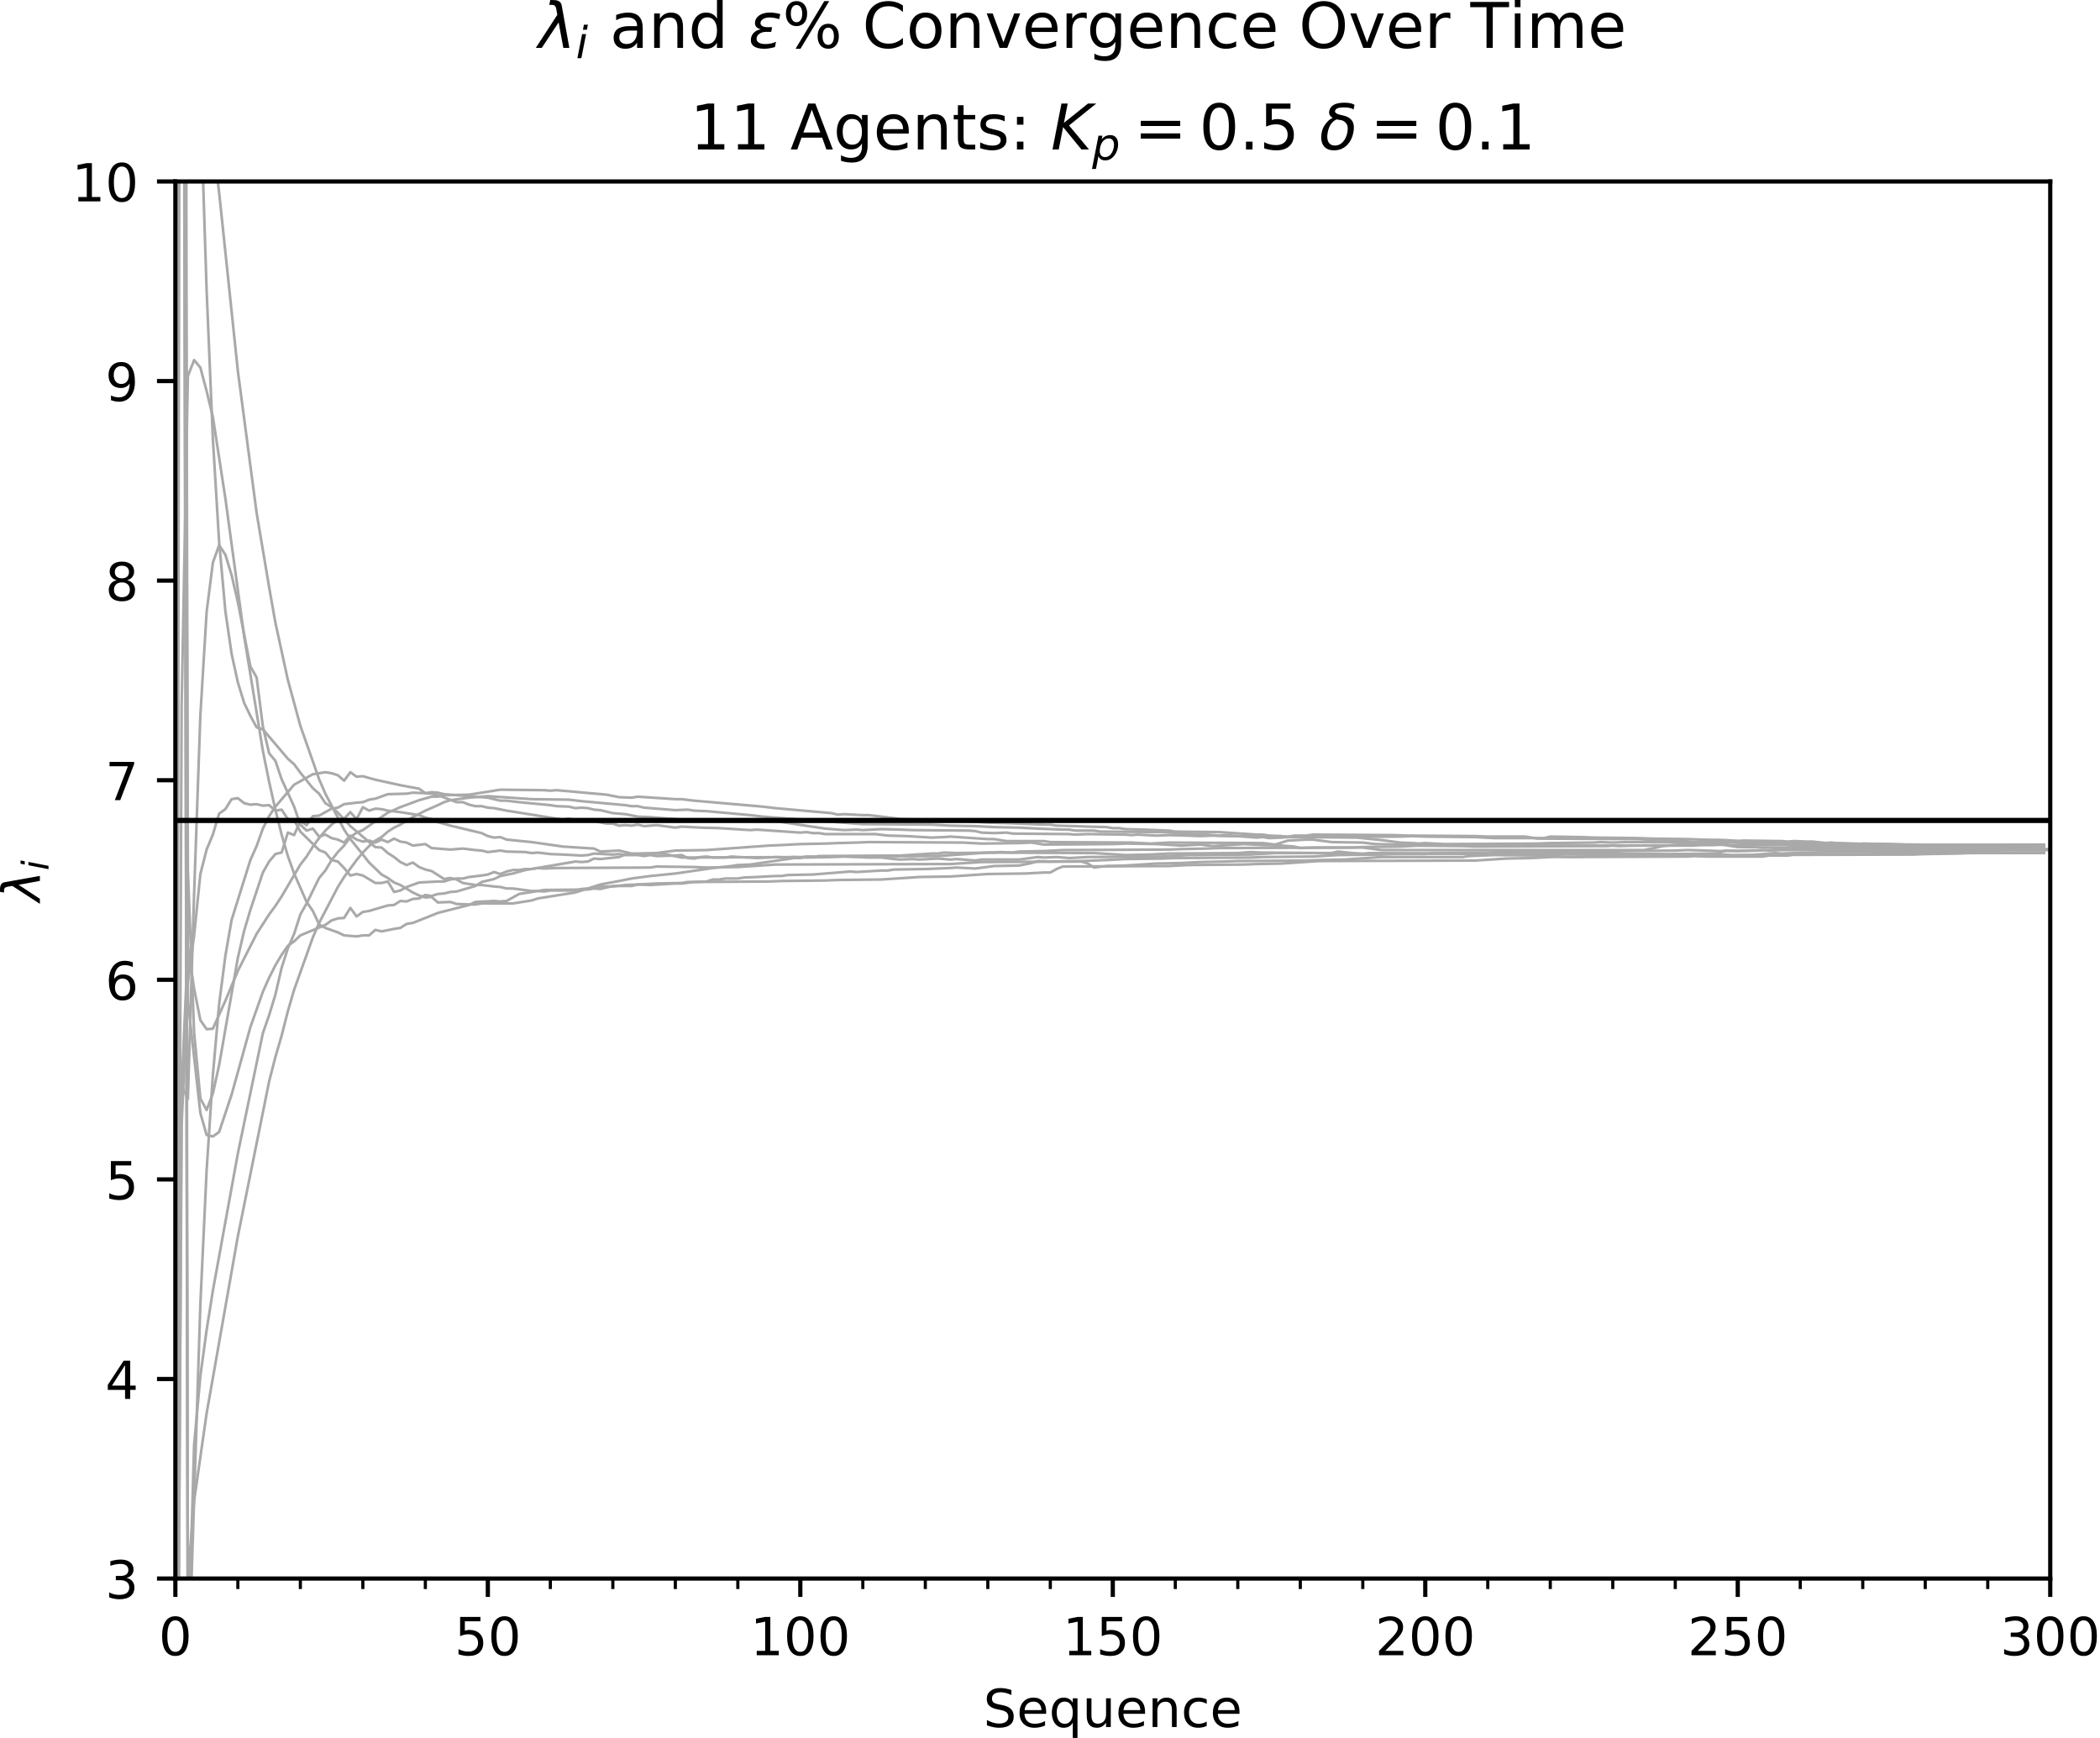 <?xml version="1.0" encoding="utf-8" standalone="no"?>
<!DOCTYPE svg PUBLIC "-//W3C//DTD SVG 1.1//EN"
  "http://www.w3.org/Graphics/SVG/1.1/DTD/svg11.dtd">
<!-- Created with matplotlib (http://matplotlib.org/) -->
<svg height="331pt" version="1.1" viewBox="0 0 400 331" width="400pt" xmlns="http://www.w3.org/2000/svg" xmlns:xlink="http://www.w3.org/1999/xlink">
 <defs>
  <style type="text/css">
*{stroke-linecap:butt;stroke-linejoin:round;}
  </style>
 </defs>
 <g id="figure_1">
  <g id="patch_1">
   <path d="M 0 331.028 
L 400.067 331.028 
L 400.067 0 
L 0 0 
z
" style="fill:#ffffff;"/>
  </g>
  <g id="axes_1">
   <g id="patch_2">
    <path d="M 33.403 300.672 
L 390.523 300.672 
L 390.523 34.56 
L 33.403 34.56 
z
" style="fill:#ffffff;"/>
   </g>
   <g id="matplotlib.axis_1">
    <g id="xtick_1">
     <g id="line2d_1">
      <defs>
       <path d="M 0 0 
L 0 3.5 
" id="m1548c7a8a4" style="stroke:#000000;stroke-width:0.8;"/>
      </defs>
      <g>
       <use style="stroke:#000000;stroke-width:0.8;" x="33.403" xlink:href="#m1548c7a8a4" y="300.672"/>
      </g>
     </g>
     <g id="text_1">
      <!-- 0 -->
      <defs>
       <path d="M 31.781 66.406 
Q 24.172 66.406 20.328 58.906 
Q 16.5 51.422 16.5 36.375 
Q 16.5 21.391 20.328 13.891 
Q 24.172 6.391 31.781 6.391 
Q 39.453 6.391 43.281 13.891 
Q 47.125 21.391 47.125 36.375 
Q 47.125 51.422 43.281 58.906 
Q 39.453 66.406 31.781 66.406 
z
M 31.781 74.219 
Q 44.047 74.219 50.516 64.516 
Q 56.984 54.828 56.984 36.375 
Q 56.984 17.969 50.516 8.266 
Q 44.047 -1.422 31.781 -1.422 
Q 19.531 -1.422 13.062 8.266 
Q 6.594 17.969 6.594 36.375 
Q 6.594 54.828 13.062 64.516 
Q 19.531 74.219 31.781 74.219 
z
" id="DejaVuSans-30"/>
      </defs>
      <g transform="translate(30.222 315.27)scale(0.1 -0.1)">
       <use xlink:href="#DejaVuSans-30"/>
      </g>
     </g>
    </g>
    <g id="xtick_2">
     <g id="line2d_2">
      <g>
       <use style="stroke:#000000;stroke-width:0.8;" x="92.923" xlink:href="#m1548c7a8a4" y="300.672"/>
      </g>
     </g>
     <g id="text_2">
      <!-- 50 -->
      <defs>
       <path d="M 10.797 72.906 
L 49.516 72.906 
L 49.516 64.594 
L 19.828 64.594 
L 19.828 46.734 
Q 21.969 47.469 24.109 47.828 
Q 26.266 48.188 28.422 48.188 
Q 40.625 48.188 47.75 41.5 
Q 54.891 34.812 54.891 23.391 
Q 54.891 11.625 47.562 5.094 
Q 40.234 -1.422 26.906 -1.422 
Q 22.312 -1.422 17.547 -0.641 
Q 12.797 0.141 7.719 1.703 
L 7.719 11.625 
Q 12.109 9.234 16.797 8.062 
Q 21.484 6.891 26.703 6.891 
Q 35.156 6.891 40.078 11.328 
Q 45.016 15.766 45.016 23.391 
Q 45.016 31 40.078 35.438 
Q 35.156 39.891 26.703 39.891 
Q 22.75 39.891 18.812 39.016 
Q 14.891 38.141 10.797 36.281 
z
" id="DejaVuSans-35"/>
      </defs>
      <g transform="translate(86.561 315.27)scale(0.1 -0.1)">
       <use xlink:href="#DejaVuSans-35"/>
       <use x="63.623" xlink:href="#DejaVuSans-30"/>
      </g>
     </g>
    </g>
    <g id="xtick_3">
     <g id="line2d_3">
      <g>
       <use style="stroke:#000000;stroke-width:0.8;" x="152.443" xlink:href="#m1548c7a8a4" y="300.672"/>
      </g>
     </g>
     <g id="text_3">
      <!-- 100 -->
      <defs>
       <path d="M 12.406 8.297 
L 28.516 8.297 
L 28.516 63.922 
L 10.984 60.406 
L 10.984 69.391 
L 28.422 72.906 
L 38.281 72.906 
L 38.281 8.297 
L 54.391 8.297 
L 54.391 0 
L 12.406 0 
z
" id="DejaVuSans-31"/>
      </defs>
      <g transform="translate(142.899 315.27)scale(0.1 -0.1)">
       <use xlink:href="#DejaVuSans-31"/>
       <use x="63.623" xlink:href="#DejaVuSans-30"/>
       <use x="127.246" xlink:href="#DejaVuSans-30"/>
      </g>
     </g>
    </g>
    <g id="xtick_4">
     <g id="line2d_4">
      <g>
       <use style="stroke:#000000;stroke-width:0.8;" x="211.963" xlink:href="#m1548c7a8a4" y="300.672"/>
      </g>
     </g>
     <g id="text_4">
      <!-- 150 -->
      <g transform="translate(202.419 315.27)scale(0.1 -0.1)">
       <use xlink:href="#DejaVuSans-31"/>
       <use x="63.623" xlink:href="#DejaVuSans-35"/>
       <use x="127.246" xlink:href="#DejaVuSans-30"/>
      </g>
     </g>
    </g>
    <g id="xtick_5">
     <g id="line2d_5">
      <g>
       <use style="stroke:#000000;stroke-width:0.8;" x="271.483" xlink:href="#m1548c7a8a4" y="300.672"/>
      </g>
     </g>
     <g id="text_5">
      <!-- 200 -->
      <defs>
       <path d="M 19.188 8.297 
L 53.609 8.297 
L 53.609 0 
L 7.328 0 
L 7.328 8.297 
Q 12.938 14.109 22.625 23.891 
Q 32.328 33.688 34.812 36.531 
Q 39.547 41.844 41.422 45.531 
Q 43.312 49.219 43.312 52.781 
Q 43.312 58.594 39.234 62.25 
Q 35.156 65.922 28.609 65.922 
Q 23.969 65.922 18.812 64.312 
Q 13.672 62.703 7.812 59.422 
L 7.812 69.391 
Q 13.766 71.781 18.938 73 
Q 24.125 74.219 28.422 74.219 
Q 39.75 74.219 46.484 68.547 
Q 53.219 62.891 53.219 53.422 
Q 53.219 48.922 51.531 44.891 
Q 49.859 40.875 45.406 35.406 
Q 44.188 33.984 37.641 27.219 
Q 31.109 20.453 19.188 8.297 
z
" id="DejaVuSans-32"/>
      </defs>
      <g transform="translate(261.939 315.27)scale(0.1 -0.1)">
       <use xlink:href="#DejaVuSans-32"/>
       <use x="63.623" xlink:href="#DejaVuSans-30"/>
       <use x="127.246" xlink:href="#DejaVuSans-30"/>
      </g>
     </g>
    </g>
    <g id="xtick_6">
     <g id="line2d_6">
      <g>
       <use style="stroke:#000000;stroke-width:0.8;" x="331.003" xlink:href="#m1548c7a8a4" y="300.672"/>
      </g>
     </g>
     <g id="text_6">
      <!-- 250 -->
      <g transform="translate(321.459 315.27)scale(0.1 -0.1)">
       <use xlink:href="#DejaVuSans-32"/>
       <use x="63.623" xlink:href="#DejaVuSans-35"/>
       <use x="127.246" xlink:href="#DejaVuSans-30"/>
      </g>
     </g>
    </g>
    <g id="xtick_7">
     <g id="line2d_7">
      <g>
       <use style="stroke:#000000;stroke-width:0.8;" x="390.523" xlink:href="#m1548c7a8a4" y="300.672"/>
      </g>
     </g>
     <g id="text_7">
      <!-- 300 -->
      <defs>
       <path d="M 40.578 39.312 
Q 47.656 37.797 51.625 33 
Q 55.609 28.219 55.609 21.188 
Q 55.609 10.406 48.188 4.484 
Q 40.766 -1.422 27.094 -1.422 
Q 22.516 -1.422 17.656 -0.516 
Q 12.797 0.391 7.625 2.203 
L 7.625 11.719 
Q 11.719 9.328 16.594 8.109 
Q 21.484 6.891 26.812 6.891 
Q 36.078 6.891 40.938 10.547 
Q 45.797 14.203 45.797 21.188 
Q 45.797 27.641 41.281 31.266 
Q 36.766 34.906 28.719 34.906 
L 20.219 34.906 
L 20.219 43.016 
L 29.109 43.016 
Q 36.375 43.016 40.234 45.922 
Q 44.094 48.828 44.094 54.297 
Q 44.094 59.906 40.109 62.906 
Q 36.141 65.922 28.719 65.922 
Q 24.656 65.922 20.016 65.031 
Q 15.375 64.156 9.812 62.312 
L 9.812 71.094 
Q 15.438 72.656 20.344 73.438 
Q 25.25 74.219 29.594 74.219 
Q 40.828 74.219 47.359 69.109 
Q 53.906 64.016 53.906 55.328 
Q 53.906 49.266 50.438 45.094 
Q 46.969 40.922 40.578 39.312 
z
" id="DejaVuSans-33"/>
      </defs>
      <g transform="translate(380.979 315.27)scale(0.1 -0.1)">
       <use xlink:href="#DejaVuSans-33"/>
       <use x="63.623" xlink:href="#DejaVuSans-30"/>
       <use x="127.246" xlink:href="#DejaVuSans-30"/>
      </g>
     </g>
    </g>
    <g id="xtick_8">
     <g id="line2d_8">
      <defs>
       <path d="M 0 0 
L 0 2 
" id="m7c1bc1c9a2" style="stroke:#000000;stroke-width:0.6;"/>
      </defs>
      <g>
       <use style="stroke:#000000;stroke-width:0.6;" x="33.403" xlink:href="#m7c1bc1c9a2" y="300.672"/>
      </g>
     </g>
    </g>
    <g id="xtick_9">
     <g id="line2d_9">
      <g>
       <use style="stroke:#000000;stroke-width:0.6;" x="45.307" xlink:href="#m7c1bc1c9a2" y="300.672"/>
      </g>
     </g>
    </g>
    <g id="xtick_10">
     <g id="line2d_10">
      <g>
       <use style="stroke:#000000;stroke-width:0.6;" x="57.211" xlink:href="#m7c1bc1c9a2" y="300.672"/>
      </g>
     </g>
    </g>
    <g id="xtick_11">
     <g id="line2d_11">
      <g>
       <use style="stroke:#000000;stroke-width:0.6;" x="69.115" xlink:href="#m7c1bc1c9a2" y="300.672"/>
      </g>
     </g>
    </g>
    <g id="xtick_12">
     <g id="line2d_12">
      <g>
       <use style="stroke:#000000;stroke-width:0.6;" x="81.019" xlink:href="#m7c1bc1c9a2" y="300.672"/>
      </g>
     </g>
    </g>
    <g id="xtick_13">
     <g id="line2d_13">
      <g>
       <use style="stroke:#000000;stroke-width:0.6;" x="92.923" xlink:href="#m7c1bc1c9a2" y="300.672"/>
      </g>
     </g>
    </g>
    <g id="xtick_14">
     <g id="line2d_14">
      <g>
       <use style="stroke:#000000;stroke-width:0.6;" x="104.827" xlink:href="#m7c1bc1c9a2" y="300.672"/>
      </g>
     </g>
    </g>
    <g id="xtick_15">
     <g id="line2d_15">
      <g>
       <use style="stroke:#000000;stroke-width:0.6;" x="116.731" xlink:href="#m7c1bc1c9a2" y="300.672"/>
      </g>
     </g>
    </g>
    <g id="xtick_16">
     <g id="line2d_16">
      <g>
       <use style="stroke:#000000;stroke-width:0.6;" x="128.635" xlink:href="#m7c1bc1c9a2" y="300.672"/>
      </g>
     </g>
    </g>
    <g id="xtick_17">
     <g id="line2d_17">
      <g>
       <use style="stroke:#000000;stroke-width:0.6;" x="140.539" xlink:href="#m7c1bc1c9a2" y="300.672"/>
      </g>
     </g>
    </g>
    <g id="xtick_18">
     <g id="line2d_18">
      <g>
       <use style="stroke:#000000;stroke-width:0.6;" x="152.443" xlink:href="#m7c1bc1c9a2" y="300.672"/>
      </g>
     </g>
    </g>
    <g id="xtick_19">
     <g id="line2d_19">
      <g>
       <use style="stroke:#000000;stroke-width:0.6;" x="164.347" xlink:href="#m7c1bc1c9a2" y="300.672"/>
      </g>
     </g>
    </g>
    <g id="xtick_20">
     <g id="line2d_20">
      <g>
       <use style="stroke:#000000;stroke-width:0.6;" x="176.251" xlink:href="#m7c1bc1c9a2" y="300.672"/>
      </g>
     </g>
    </g>
    <g id="xtick_21">
     <g id="line2d_21">
      <g>
       <use style="stroke:#000000;stroke-width:0.6;" x="188.155" xlink:href="#m7c1bc1c9a2" y="300.672"/>
      </g>
     </g>
    </g>
    <g id="xtick_22">
     <g id="line2d_22">
      <g>
       <use style="stroke:#000000;stroke-width:0.6;" x="200.059" xlink:href="#m7c1bc1c9a2" y="300.672"/>
      </g>
     </g>
    </g>
    <g id="xtick_23">
     <g id="line2d_23">
      <g>
       <use style="stroke:#000000;stroke-width:0.6;" x="211.963" xlink:href="#m7c1bc1c9a2" y="300.672"/>
      </g>
     </g>
    </g>
    <g id="xtick_24">
     <g id="line2d_24">
      <g>
       <use style="stroke:#000000;stroke-width:0.6;" x="223.867" xlink:href="#m7c1bc1c9a2" y="300.672"/>
      </g>
     </g>
    </g>
    <g id="xtick_25">
     <g id="line2d_25">
      <g>
       <use style="stroke:#000000;stroke-width:0.6;" x="235.771" xlink:href="#m7c1bc1c9a2" y="300.672"/>
      </g>
     </g>
    </g>
    <g id="xtick_26">
     <g id="line2d_26">
      <g>
       <use style="stroke:#000000;stroke-width:0.6;" x="247.675" xlink:href="#m7c1bc1c9a2" y="300.672"/>
      </g>
     </g>
    </g>
    <g id="xtick_27">
     <g id="line2d_27">
      <g>
       <use style="stroke:#000000;stroke-width:0.6;" x="259.579" xlink:href="#m7c1bc1c9a2" y="300.672"/>
      </g>
     </g>
    </g>
    <g id="xtick_28">
     <g id="line2d_28">
      <g>
       <use style="stroke:#000000;stroke-width:0.6;" x="271.483" xlink:href="#m7c1bc1c9a2" y="300.672"/>
      </g>
     </g>
    </g>
    <g id="xtick_29">
     <g id="line2d_29">
      <g>
       <use style="stroke:#000000;stroke-width:0.6;" x="283.387" xlink:href="#m7c1bc1c9a2" y="300.672"/>
      </g>
     </g>
    </g>
    <g id="xtick_30">
     <g id="line2d_30">
      <g>
       <use style="stroke:#000000;stroke-width:0.6;" x="295.291" xlink:href="#m7c1bc1c9a2" y="300.672"/>
      </g>
     </g>
    </g>
    <g id="xtick_31">
     <g id="line2d_31">
      <g>
       <use style="stroke:#000000;stroke-width:0.6;" x="307.195" xlink:href="#m7c1bc1c9a2" y="300.672"/>
      </g>
     </g>
    </g>
    <g id="xtick_32">
     <g id="line2d_32">
      <g>
       <use style="stroke:#000000;stroke-width:0.6;" x="319.099" xlink:href="#m7c1bc1c9a2" y="300.672"/>
      </g>
     </g>
    </g>
    <g id="xtick_33">
     <g id="line2d_33">
      <g>
       <use style="stroke:#000000;stroke-width:0.6;" x="331.003" xlink:href="#m7c1bc1c9a2" y="300.672"/>
      </g>
     </g>
    </g>
    <g id="xtick_34">
     <g id="line2d_34">
      <g>
       <use style="stroke:#000000;stroke-width:0.6;" x="342.907" xlink:href="#m7c1bc1c9a2" y="300.672"/>
      </g>
     </g>
    </g>
    <g id="xtick_35">
     <g id="line2d_35">
      <g>
       <use style="stroke:#000000;stroke-width:0.6;" x="354.811" xlink:href="#m7c1bc1c9a2" y="300.672"/>
      </g>
     </g>
    </g>
    <g id="xtick_36">
     <g id="line2d_36">
      <g>
       <use style="stroke:#000000;stroke-width:0.6;" x="366.715" xlink:href="#m7c1bc1c9a2" y="300.672"/>
      </g>
     </g>
    </g>
    <g id="xtick_37">
     <g id="line2d_37">
      <g>
       <use style="stroke:#000000;stroke-width:0.6;" x="378.619" xlink:href="#m7c1bc1c9a2" y="300.672"/>
      </g>
     </g>
    </g>
    <g id="xtick_38">
     <g id="line2d_38">
      <g>
       <use style="stroke:#000000;stroke-width:0.6;" x="390.523" xlink:href="#m7c1bc1c9a2" y="300.672"/>
      </g>
     </g>
    </g>
    <g id="text_8">
     <!-- Sequence -->
     <defs>
      <path d="M 53.516 70.516 
L 53.516 60.891 
Q 47.906 63.578 42.922 64.891 
Q 37.938 66.219 33.297 66.219 
Q 25.25 66.219 20.875 63.094 
Q 16.5 59.969 16.5 54.203 
Q 16.5 49.359 19.406 46.891 
Q 22.312 44.438 30.422 42.922 
L 36.375 41.703 
Q 47.406 39.594 52.656 34.297 
Q 57.906 29 57.906 20.125 
Q 57.906 9.516 50.797 4.047 
Q 43.703 -1.422 29.984 -1.422 
Q 24.812 -1.422 18.969 -0.25 
Q 13.141 0.922 6.891 3.219 
L 6.891 13.375 
Q 12.891 10.016 18.656 8.297 
Q 24.422 6.594 29.984 6.594 
Q 38.422 6.594 43.016 9.906 
Q 47.609 13.234 47.609 19.391 
Q 47.609 24.75 44.312 27.781 
Q 41.016 30.812 33.5 32.328 
L 27.484 33.5 
Q 16.453 35.688 11.516 40.375 
Q 6.594 45.062 6.594 53.422 
Q 6.594 63.094 13.406 68.656 
Q 20.219 74.219 32.172 74.219 
Q 37.312 74.219 42.625 73.281 
Q 47.953 72.359 53.516 70.516 
z
" id="DejaVuSans-53"/>
      <path d="M 56.203 29.594 
L 56.203 25.203 
L 14.891 25.203 
Q 15.484 15.922 20.484 11.062 
Q 25.484 6.203 34.422 6.203 
Q 39.594 6.203 44.453 7.469 
Q 49.312 8.734 54.109 11.281 
L 54.109 2.781 
Q 49.266 0.734 44.188 -0.344 
Q 39.109 -1.422 33.891 -1.422 
Q 20.797 -1.422 13.156 6.188 
Q 5.516 13.812 5.516 26.812 
Q 5.516 40.234 12.766 48.109 
Q 20.016 56 32.328 56 
Q 43.359 56 49.781 48.891 
Q 56.203 41.797 56.203 29.594 
z
M 47.219 32.234 
Q 47.125 39.594 43.094 43.984 
Q 39.062 48.391 32.422 48.391 
Q 24.906 48.391 20.391 44.141 
Q 15.875 39.891 15.188 32.172 
z
" id="DejaVuSans-65"/>
      <path d="M 14.797 27.297 
Q 14.797 17.391 18.875 11.75 
Q 22.953 6.109 30.078 6.109 
Q 37.203 6.109 41.297 11.75 
Q 45.406 17.391 45.406 27.297 
Q 45.406 37.203 41.297 42.844 
Q 37.203 48.484 30.078 48.484 
Q 22.953 48.484 18.875 42.844 
Q 14.797 37.203 14.797 27.297 
z
M 45.406 8.203 
Q 42.578 3.328 38.25 0.953 
Q 33.938 -1.422 27.875 -1.422 
Q 17.969 -1.422 11.734 6.484 
Q 5.516 14.406 5.516 27.297 
Q 5.516 40.188 11.734 48.094 
Q 17.969 56 27.875 56 
Q 33.938 56 38.25 53.625 
Q 42.578 51.266 45.406 46.391 
L 45.406 54.688 
L 54.391 54.688 
L 54.391 -20.797 
L 45.406 -20.797 
z
" id="DejaVuSans-71"/>
      <path d="M 8.5 21.578 
L 8.5 54.688 
L 17.484 54.688 
L 17.484 21.922 
Q 17.484 14.156 20.5 10.266 
Q 23.531 6.391 29.594 6.391 
Q 36.859 6.391 41.078 11.031 
Q 45.312 15.672 45.312 23.688 
L 45.312 54.688 
L 54.297 54.688 
L 54.297 0 
L 45.312 0 
L 45.312 8.406 
Q 42.047 3.422 37.719 1 
Q 33.406 -1.422 27.688 -1.422 
Q 18.266 -1.422 13.375 4.438 
Q 8.5 10.297 8.5 21.578 
z
M 31.109 56 
z
" id="DejaVuSans-75"/>
      <path d="M 54.891 33.016 
L 54.891 0 
L 45.906 0 
L 45.906 32.719 
Q 45.906 40.484 42.875 44.328 
Q 39.844 48.188 33.797 48.188 
Q 26.516 48.188 22.312 43.547 
Q 18.109 38.922 18.109 30.906 
L 18.109 0 
L 9.078 0 
L 9.078 54.688 
L 18.109 54.688 
L 18.109 46.188 
Q 21.344 51.125 25.703 53.562 
Q 30.078 56 35.797 56 
Q 45.219 56 50.047 50.172 
Q 54.891 44.344 54.891 33.016 
z
" id="DejaVuSans-6e"/>
      <path d="M 48.781 52.594 
L 48.781 44.188 
Q 44.969 46.297 41.141 47.344 
Q 37.312 48.391 33.406 48.391 
Q 24.656 48.391 19.812 42.844 
Q 14.984 37.312 14.984 27.297 
Q 14.984 17.281 19.812 11.734 
Q 24.656 6.203 33.406 6.203 
Q 37.312 6.203 41.141 7.25 
Q 44.969 8.297 48.781 10.406 
L 48.781 2.094 
Q 45.016 0.344 40.984 -0.531 
Q 36.969 -1.422 32.422 -1.422 
Q 20.062 -1.422 12.781 6.344 
Q 5.516 14.109 5.516 27.297 
Q 5.516 40.672 12.859 48.328 
Q 20.219 56 33.016 56 
Q 37.156 56 41.109 55.141 
Q 45.062 54.297 48.781 52.594 
z
" id="DejaVuSans-63"/>
     </defs>
     <g transform="translate(187.298 328.949)scale(0.1 -0.1)">
      <use xlink:href="#DejaVuSans-53"/>
      <use x="63.477" xlink:href="#DejaVuSans-65"/>
      <use x="125" xlink:href="#DejaVuSans-71"/>
      <use x="188.477" xlink:href="#DejaVuSans-75"/>
      <use x="251.855" xlink:href="#DejaVuSans-65"/>
      <use x="313.379" xlink:href="#DejaVuSans-6e"/>
      <use x="376.758" xlink:href="#DejaVuSans-63"/>
      <use x="431.738" xlink:href="#DejaVuSans-65"/>
     </g>
    </g>
   </g>
   <g id="matplotlib.axis_2">
    <g id="ytick_1">
     <g id="line2d_39">
      <defs>
       <path d="M 0 0 
L -3.5 0 
" id="m1dca892161" style="stroke:#000000;stroke-width:0.8;"/>
      </defs>
      <g>
       <use style="stroke:#000000;stroke-width:0.8;" x="33.403" xlink:href="#m1dca892161" y="300.672"/>
      </g>
     </g>
     <g id="text_9">
      <!-- 3 -->
      <g transform="translate(20.041 304.471)scale(0.1 -0.1)">
       <use xlink:href="#DejaVuSans-33"/>
      </g>
     </g>
    </g>
    <g id="ytick_2">
     <g id="line2d_40">
      <g>
       <use style="stroke:#000000;stroke-width:0.8;" x="33.403" xlink:href="#m1dca892161" y="262.656"/>
      </g>
     </g>
     <g id="text_10">
      <!-- 4 -->
      <defs>
       <path d="M 37.797 64.312 
L 12.891 25.391 
L 37.797 25.391 
z
M 35.203 72.906 
L 47.609 72.906 
L 47.609 25.391 
L 58.016 25.391 
L 58.016 17.188 
L 47.609 17.188 
L 47.609 0 
L 37.797 0 
L 37.797 17.188 
L 4.891 17.188 
L 4.891 26.703 
z
" id="DejaVuSans-34"/>
      </defs>
      <g transform="translate(20.041 266.455)scale(0.1 -0.1)">
       <use xlink:href="#DejaVuSans-34"/>
      </g>
     </g>
    </g>
    <g id="ytick_3">
     <g id="line2d_41">
      <g>
       <use style="stroke:#000000;stroke-width:0.8;" x="33.403" xlink:href="#m1dca892161" y="224.64"/>
      </g>
     </g>
     <g id="text_11">
      <!-- 5 -->
      <g transform="translate(20.041 228.439)scale(0.1 -0.1)">
       <use xlink:href="#DejaVuSans-35"/>
      </g>
     </g>
    </g>
    <g id="ytick_4">
     <g id="line2d_42">
      <g>
       <use style="stroke:#000000;stroke-width:0.8;" x="33.403" xlink:href="#m1dca892161" y="186.624"/>
      </g>
     </g>
     <g id="text_12">
      <!-- 6 -->
      <defs>
       <path d="M 33.016 40.375 
Q 26.375 40.375 22.484 35.828 
Q 18.609 31.297 18.609 23.391 
Q 18.609 15.531 22.484 10.953 
Q 26.375 6.391 33.016 6.391 
Q 39.656 6.391 43.531 10.953 
Q 47.406 15.531 47.406 23.391 
Q 47.406 31.297 43.531 35.828 
Q 39.656 40.375 33.016 40.375 
z
M 52.594 71.297 
L 52.594 62.312 
Q 48.875 64.062 45.094 64.984 
Q 41.312 65.922 37.594 65.922 
Q 27.828 65.922 22.672 59.328 
Q 17.531 52.734 16.797 39.406 
Q 19.672 43.656 24.016 45.922 
Q 28.375 48.188 33.594 48.188 
Q 44.578 48.188 50.953 41.516 
Q 57.328 34.859 57.328 23.391 
Q 57.328 12.156 50.688 5.359 
Q 44.047 -1.422 33.016 -1.422 
Q 20.359 -1.422 13.672 8.266 
Q 6.984 17.969 6.984 36.375 
Q 6.984 53.656 15.188 63.938 
Q 23.391 74.219 37.203 74.219 
Q 40.922 74.219 44.703 73.484 
Q 48.484 72.75 52.594 71.297 
z
" id="DejaVuSans-36"/>
      </defs>
      <g transform="translate(20.041 190.423)scale(0.1 -0.1)">
       <use xlink:href="#DejaVuSans-36"/>
      </g>
     </g>
    </g>
    <g id="ytick_5">
     <g id="line2d_43">
      <g>
       <use style="stroke:#000000;stroke-width:0.8;" x="33.403" xlink:href="#m1dca892161" y="148.608"/>
      </g>
     </g>
     <g id="text_13">
      <!-- 7 -->
      <defs>
       <path d="M 8.203 72.906 
L 55.078 72.906 
L 55.078 68.703 
L 28.609 0 
L 18.312 0 
L 43.219 64.594 
L 8.203 64.594 
z
" id="DejaVuSans-37"/>
      </defs>
      <g transform="translate(20.041 152.407)scale(0.1 -0.1)">
       <use xlink:href="#DejaVuSans-37"/>
      </g>
     </g>
    </g>
    <g id="ytick_6">
     <g id="line2d_44">
      <g>
       <use style="stroke:#000000;stroke-width:0.8;" x="33.403" xlink:href="#m1dca892161" y="110.592"/>
      </g>
     </g>
     <g id="text_14">
      <!-- 8 -->
      <defs>
       <path d="M 31.781 34.625 
Q 24.75 34.625 20.719 30.859 
Q 16.703 27.094 16.703 20.516 
Q 16.703 13.922 20.719 10.156 
Q 24.75 6.391 31.781 6.391 
Q 38.812 6.391 42.859 10.172 
Q 46.922 13.969 46.922 20.516 
Q 46.922 27.094 42.891 30.859 
Q 38.875 34.625 31.781 34.625 
z
M 21.922 38.812 
Q 15.578 40.375 12.031 44.719 
Q 8.5 49.078 8.5 55.328 
Q 8.5 64.062 14.719 69.141 
Q 20.953 74.219 31.781 74.219 
Q 42.672 74.219 48.875 69.141 
Q 55.078 64.062 55.078 55.328 
Q 55.078 49.078 51.531 44.719 
Q 48 40.375 41.703 38.812 
Q 48.828 37.156 52.797 32.312 
Q 56.781 27.484 56.781 20.516 
Q 56.781 9.906 50.312 4.234 
Q 43.844 -1.422 31.781 -1.422 
Q 19.734 -1.422 13.25 4.234 
Q 6.781 9.906 6.781 20.516 
Q 6.781 27.484 10.781 32.312 
Q 14.797 37.156 21.922 38.812 
z
M 18.312 54.391 
Q 18.312 48.734 21.844 45.562 
Q 25.391 42.391 31.781 42.391 
Q 38.141 42.391 41.719 45.562 
Q 45.312 48.734 45.312 54.391 
Q 45.312 60.062 41.719 63.234 
Q 38.141 66.406 31.781 66.406 
Q 25.391 66.406 21.844 63.234 
Q 18.312 60.062 18.312 54.391 
z
" id="DejaVuSans-38"/>
      </defs>
      <g transform="translate(20.041 114.391)scale(0.1 -0.1)">
       <use xlink:href="#DejaVuSans-38"/>
      </g>
     </g>
    </g>
    <g id="ytick_7">
     <g id="line2d_45">
      <g>
       <use style="stroke:#000000;stroke-width:0.8;" x="33.403" xlink:href="#m1dca892161" y="72.576"/>
      </g>
     </g>
     <g id="text_15">
      <!-- 9 -->
      <defs>
       <path d="M 10.984 1.516 
L 10.984 10.5 
Q 14.703 8.734 18.5 7.812 
Q 22.312 6.891 25.984 6.891 
Q 35.75 6.891 40.891 13.453 
Q 46.047 20.016 46.781 33.406 
Q 43.953 29.203 39.594 26.953 
Q 35.25 24.703 29.984 24.703 
Q 19.047 24.703 12.672 31.312 
Q 6.297 37.938 6.297 49.422 
Q 6.297 60.641 12.938 67.422 
Q 19.578 74.219 30.609 74.219 
Q 43.266 74.219 49.922 64.516 
Q 56.594 54.828 56.594 36.375 
Q 56.594 19.141 48.406 8.859 
Q 40.234 -1.422 26.422 -1.422 
Q 22.703 -1.422 18.891 -0.688 
Q 15.094 0.047 10.984 1.516 
z
M 30.609 32.422 
Q 37.25 32.422 41.125 36.953 
Q 45.016 41.5 45.016 49.422 
Q 45.016 57.281 41.125 61.844 
Q 37.25 66.406 30.609 66.406 
Q 23.969 66.406 20.094 61.844 
Q 16.219 57.281 16.219 49.422 
Q 16.219 41.5 20.094 36.953 
Q 23.969 32.422 30.609 32.422 
z
" id="DejaVuSans-39"/>
      </defs>
      <g transform="translate(20.041 76.375)scale(0.1 -0.1)">
       <use xlink:href="#DejaVuSans-39"/>
      </g>
     </g>
    </g>
    <g id="ytick_8">
     <g id="line2d_46">
      <g>
       <use style="stroke:#000000;stroke-width:0.8;" x="33.403" xlink:href="#m1dca892161" y="34.56"/>
      </g>
     </g>
     <g id="text_16">
      <!-- 10 -->
      <g transform="translate(13.678 38.359)scale(0.1 -0.1)">
       <use xlink:href="#DejaVuSans-31"/>
       <use x="63.623" xlink:href="#DejaVuSans-30"/>
      </g>
     </g>
    </g>
    <g id="text_17">
     <!-- $\lambda_i$ -->
     <defs>
      <path d="M 36.719 67.438 
L 48.828 0 
L 39.312 0 
L 31.844 40.438 
L 5.125 0 
L -4.391 0 
L 29.734 52.438 
L 28.031 62.109 
Q 26.953 68.266 21.734 68.266 
L 17.047 68.266 
L 18.5 75.984 
L 24.219 75.875 
Q 35.203 75.734 36.719 67.438 
z
" id="DejaVuSans-Oblique-3bb"/>
      <path d="M 18.312 75.984 
L 27.297 75.984 
L 25.094 64.594 
L 16.109 64.594 
z
M 14.203 54.688 
L 23.188 54.688 
L 12.5 0 
L 3.516 0 
z
" id="DejaVuSans-Oblique-69"/>
     </defs>
     <g transform="translate(7.598 171.716)rotate(-90)scale(0.1 -0.1)">
      <use transform="translate(0 0.016)" xlink:href="#DejaVuSans-Oblique-3bb"/>
      <use transform="translate(59.18 -16.391)scale(0.7)" xlink:href="#DejaVuSans-Oblique-69"/>
     </g>
    </g>
   </g>
   <g id="line2d_47">
    <path clip-path="url(#p4be4d0d4e1)" d="M 35.234 -1 
L 35.784 165.715 
L 36.974 196.698 
L 38.165 209.244 
L 39.355 211.429 
L 40.546 208.293 
L 41.736 202.876 
L 45.307 182.442 
L 46.498 177.31 
L 47.688 173.318 
L 50.069 166.19 
L 51.259 164.099 
L 52.45 162.674 
L 53.64 162.389 
L 54.83 158.587 
L 56.021 159.062 
L 57.211 156.401 
L 58.402 157.162 
L 59.592 155.451 
L 60.782 155.356 
L 63.163 154.025 
L 64.354 153.835 
L 65.544 153.17 
L 67.925 152.885 
L 69.115 152.79 
L 70.306 152.315 
L 71.496 152.124 
L 73.877 151.269 
L 77.448 151.174 
L 78.638 150.984 
L 81.019 151.079 
L 82.21 150.889 
L 83.4 150.984 
L 84.59 151.269 
L 92.923 151.934 
L 95.304 152.505 
L 96.494 152.505 
L 98.875 152.79 
L 104.827 153.36 
L 106.018 153.55 
L 108.398 153.645 
L 109.589 153.93 
L 110.779 153.835 
L 111.97 153.93 
L 113.16 154.215 
L 114.35 154.31 
L 116.731 154.881 
L 119.112 155.071 
L 121.493 155.546 
L 123.874 155.641 
L 132.206 156.306 
L 133.397 156.211 
L 134.587 156.306 
L 135.778 156.116 
L 136.968 156.306 
L 147.682 156.401 
L 157.205 157.827 
L 160.776 158.112 
L 163.157 158.017 
L 164.347 158.112 
L 167.918 157.922 
L 171.49 158.017 
L 173.87 158.112 
L 184.584 158.207 
L 185.774 158.302 
L 186.965 158.587 
L 189.346 158.682 
L 191.726 158.587 
L 192.917 158.777 
L 203.63 158.872 
L 204.821 158.967 
L 207.202 158.872 
L 214.344 158.967 
L 215.534 159.062 
L 216.725 158.967 
L 220.296 159.157 
L 222.677 159.062 
L 226.248 159.157 
L 228.629 159.252 
L 231.01 159.157 
L 233.39 159.252 
L 245.294 159.347 
L 247.675 159.443 
L 258.389 159.538 
L 263.15 160.013 
L 266.722 160.488 
L 269.102 160.583 
L 270.293 160.678 
L 271.483 160.583 
L 275.054 160.773 
L 292.91 160.678 
L 295.291 160.583 
L 303.624 160.488 
L 304.814 160.393 
L 307.195 160.488 
L 309.576 160.393 
L 342.907 160.488 
L 346.478 160.678 
L 352.43 160.773 
L 353.621 160.868 
L 354.811 160.678 
L 358.382 160.773 
L 360.763 160.868 
L 389.333 160.963 
L 389.333 160.963 
" style="fill:none;stroke:#a9a9a9;stroke-linecap:square;stroke-width:0.5;"/>
   </g>
   <g id="line2d_48">
    <path clip-path="url(#p4be4d0d4e1)" d="M 33.894 332.028 
L 34.594 214.281 
L 35.784 187.099 
L 36.974 178.165 
L 38.165 166.475 
L 39.355 161.819 
L 40.546 158.967 
L 41.736 154.976 
L 42.926 154.12 
L 44.117 152.219 
L 45.307 152.029 
L 46.498 152.98 
L 47.688 153.265 
L 48.878 153.17 
L 50.069 153.455 
L 51.259 153.36 
L 52.45 154.405 
L 53.64 154.215 
L 54.83 156.021 
L 56.021 156.211 
L 57.211 158.397 
L 60.782 161.914 
L 61.973 162.389 
L 63.163 163.814 
L 64.354 164.099 
L 65.544 165.335 
L 66.734 166.761 
L 67.925 166.475 
L 69.115 166.761 
L 71.496 168.186 
L 72.686 168.186 
L 73.877 167.901 
L 75.067 169.897 
L 76.258 169.612 
L 77.448 168.947 
L 79.829 168.091 
L 83.4 167.901 
L 84.59 167.901 
L 85.781 167.521 
L 86.971 167.331 
L 88.162 167.331 
L 89.352 167.046 
L 91.733 166.761 
L 92.923 166.571 
L 94.114 166.095 
L 95.304 166.475 
L 96.494 166 
L 97.685 165.715 
L 98.875 165.715 
L 100.066 165.525 
L 101.256 165.525 
L 102.446 165.335 
L 103.637 165.43 
L 106.018 165.335 
L 123.874 165.24 
L 125.064 165.05 
L 132.206 165.145 
L 134.587 165.24 
L 140.539 165.145 
L 147.682 164.67 
L 181.013 164.575 
L 186.965 164.195 
L 206.011 164.099 
L 207.202 164.48 
L 208.392 165.24 
L 210.773 164.955 
L 214.344 164.86 
L 220.296 164.48 
L 225.058 164.385 
L 228.629 164.195 
L 233.39 164.099 
L 235.771 164.004 
L 248.866 163.909 
L 251.246 163.814 
L 256.008 163.719 
L 263.15 163.244 
L 278.626 163.244 
L 279.816 163.054 
L 282.197 162.959 
L 284.578 162.864 
L 294.101 162.959 
L 298.862 163.244 
L 321.48 163.149 
L 322.67 163.054 
L 325.051 163.149 
L 335.765 163.149 
L 336.955 162.959 
L 340.526 162.959 
L 341.717 162.769 
L 356.002 162.674 
L 359.573 162.484 
L 389.333 162.484 
L 389.333 162.484 
" style="fill:none;stroke:#a9a9a9;stroke-linecap:square;stroke-width:0.5;"/>
   </g>
   <g id="line2d_49">
    <path clip-path="url(#p4be4d0d4e1)" d="M 33.537 332.028 
L 34.075 -1 
M 37.648 -1 
L 38.165 18.213 
L 39.355 55.279 
L 40.546 83.601 
L 41.736 103.179 
L 42.926 116.389 
L 44.117 124.563 
L 45.307 129.98 
L 46.498 133.877 
L 47.688 136.348 
L 48.878 138.534 
L 50.069 138.914 
L 54.83 144.521 
L 56.021 145.567 
L 57.211 147.182 
L 59.592 150.129 
L 60.782 151.174 
L 61.973 152.98 
L 63.163 153.74 
L 64.354 154.786 
L 66.734 157.352 
L 70.306 160.393 
L 71.496 161.343 
L 72.686 161.438 
L 73.877 162.484 
L 75.067 163.244 
L 76.258 164.195 
L 77.448 164.765 
L 78.638 164.29 
L 79.829 165.145 
L 81.019 165.62 
L 82.21 165.905 
L 84.59 167.426 
L 85.781 167.236 
L 86.971 167.521 
L 88.162 168.186 
L 90.542 168.566 
L 91.733 168.566 
L 94.114 168.851 
L 95.304 168.947 
L 96.494 169.232 
L 97.685 169.232 
L 101.256 169.707 
L 102.446 169.707 
L 103.637 169.517 
L 111.97 169.422 
L 113.16 169.232 
L 114.35 169.327 
L 116.731 168.756 
L 120.302 168.756 
L 121.493 168.471 
L 123.874 168.566 
L 128.635 168.281 
L 129.826 168.281 
L 132.206 167.996 
L 134.587 167.901 
L 135.778 167.521 
L 136.968 167.521 
L 138.158 167.331 
L 140.539 167.331 
L 141.73 167.141 
L 144.11 167.046 
L 147.682 166.856 
L 148.872 166.856 
L 150.062 166.666 
L 154.824 166.571 
L 161.966 166 
L 163.157 166.095 
L 167.918 165.81 
L 169.109 165.81 
L 170.299 165.62 
L 176.251 165.525 
L 178.632 165.43 
L 181.013 165.335 
L 182.203 165.24 
L 185.774 165.43 
L 189.346 164.955 
L 194.107 164.86 
L 196.488 164.385 
L 197.678 164.004 
L 200.059 164.099 
L 206.011 164.004 
L 208.392 163.909 
L 210.773 163.814 
L 214.344 163.624 
L 221.486 163.529 
L 223.867 163.434 
L 238.152 163.339 
L 240.533 163.244 
L 250.056 163.149 
L 254.818 162.864 
L 263.15 162.769 
L 265.531 162.674 
L 271.483 162.674 
L 272.674 162.484 
L 283.387 162.389 
L 285.768 162.294 
L 307.195 162.199 
L 309.576 162.104 
L 319.099 162.009 
L 321.48 161.914 
L 325.051 162.009 
L 327.432 162.104 
L 334.574 162.009 
L 335.765 161.914 
L 336.955 162.009 
L 339.336 161.914 
L 389.333 161.914 
L 389.333 161.914 
" style="fill:none;stroke:#a9a9a9;stroke-linecap:square;stroke-width:0.5;"/>
   </g>
   <g id="line2d_50">
    <path clip-path="url(#p4be4d0d4e1)" d="M 33.564 332.028 
L 34.212 -1 
M 35.048 -1 
L 35.784 317.019 
L 36.974 275.201 
L 38.165 262.086 
L 39.355 253.342 
L 40.546 245.834 
L 45.307 219.698 
L 50.069 196.793 
L 51.259 193.372 
L 52.45 189.475 
L 53.64 184.343 
L 54.83 180.636 
L 56.021 177.88 
L 57.211 174.174 
L 58.402 172.083 
L 60.782 167.236 
L 61.973 165.81 
L 63.163 163.814 
L 64.354 162.294 
L 65.544 161.058 
L 66.734 159.443 
L 67.925 158.587 
L 69.115 158.112 
L 73.877 154.786 
L 76.258 153.74 
L 79.829 152.41 
L 82.21 151.744 
L 83.4 151.744 
L 84.59 151.459 
L 89.352 151.364 
L 95.304 150.414 
L 103.637 150.509 
L 104.827 150.604 
L 106.018 150.509 
L 115.541 151.364 
L 117.922 151.839 
L 120.302 151.934 
L 121.493 151.744 
L 128.635 152.219 
L 129.826 152.219 
L 132.206 152.505 
L 145.301 153.645 
L 147.682 153.93 
L 158.395 154.881 
L 159.586 155.166 
L 160.776 155.071 
L 164.347 155.261 
L 165.538 155.261 
L 167.918 155.546 
L 170.299 155.831 
L 171.49 156.021 
L 175.061 156.116 
L 177.442 156.211 
L 182.203 156.306 
L 188.155 156.686 
L 191.726 156.781 
L 194.107 156.876 
L 196.488 156.971 
L 198.869 157.067 
L 200.059 157.067 
L 201.25 157.257 
L 204.821 157.352 
L 207.202 157.447 
L 210.773 157.542 
L 211.963 157.732 
L 213.154 157.732 
L 214.344 157.922 
L 217.915 158.017 
L 220.296 158.112 
L 222.677 158.207 
L 223.867 158.397 
L 232.2 158.492 
L 239.342 158.967 
L 240.533 158.967 
L 241.723 159.157 
L 244.104 159.252 
L 245.294 159.443 
L 266.722 159.347 
L 269.102 159.252 
L 271.483 159.347 
L 281.006 159.443 
L 284.578 159.633 
L 294.101 159.633 
L 295.291 159.347 
L 301.243 159.443 
L 303.624 159.538 
L 311.957 159.633 
L 314.338 159.728 
L 321.48 159.823 
L 323.861 159.918 
L 328.622 160.013 
L 338.146 160.678 
L 340.526 160.773 
L 341.717 160.868 
L 344.098 160.773 
L 347.669 160.963 
L 389.333 160.868 
L 389.333 160.868 
" style="fill:none;stroke:#a9a9a9;stroke-linecap:square;stroke-width:0.5;"/>
   </g>
   <g id="line2d_51">
    <path clip-path="url(#p4be4d0d4e1)" d="M 33.876 332.028 
L 34.594 206.772 
L 35.784 209.339 
L 36.974 170.182 
L 38.165 136.253 
L 39.355 116.579 
L 40.546 107.171 
L 41.736 103.844 
L 42.926 105.65 
L 44.117 109.547 
L 45.307 114.679 
L 47.688 126.939 
L 48.878 129.03 
L 50.069 138.344 
L 51.259 143.476 
L 52.45 144.901 
L 53.64 148.418 
L 56.021 153.645 
L 57.211 157.067 
L 58.402 158.207 
L 59.592 157.827 
L 60.782 159.347 
L 61.973 158.967 
L 63.163 159.633 
L 64.354 159.918 
L 65.544 160.488 
L 66.734 159.157 
L 67.925 159.918 
L 69.115 160.298 
L 70.306 160.108 
L 71.496 160.488 
L 72.686 159.918 
L 73.877 160.393 
L 75.067 159.728 
L 76.258 160.298 
L 77.448 160.488 
L 78.638 161.058 
L 81.019 160.773 
L 82.21 161.533 
L 85.781 161.819 
L 88.162 161.628 
L 90.542 161.914 
L 91.733 162.009 
L 92.923 162.294 
L 95.304 162.009 
L 96.494 162.199 
L 100.066 162.294 
L 101.256 162.484 
L 102.446 162.389 
L 104.827 162.674 
L 107.208 162.769 
L 110.779 162.959 
L 111.97 162.864 
L 113.16 162.579 
L 116.731 162.769 
L 117.922 162.674 
L 119.112 162.864 
L 121.493 162.864 
L 122.683 163.054 
L 123.874 162.864 
L 125.064 163.054 
L 128.635 162.959 
L 129.826 162.864 
L 131.016 163.434 
L 132.206 163.529 
L 133.397 163.244 
L 134.587 163.149 
L 135.778 163.339 
L 138.158 163.339 
L 139.349 163.149 
L 144.11 163.434 
L 146.491 163.339 
L 147.682 163.244 
L 150.062 163.339 
L 151.253 163.244 
L 153.634 163.339 
L 158.395 163.244 
L 160.776 163.149 
L 163.157 163.244 
L 165.538 163.339 
L 167.918 163.339 
L 170.299 163.624 
L 171.49 163.719 
L 173.87 163.624 
L 175.061 163.719 
L 178.632 163.529 
L 181.013 163.719 
L 182.203 163.624 
L 185.774 163.909 
L 186.965 163.719 
L 194.107 163.719 
L 197.678 163.244 
L 198.869 163.339 
L 201.25 163.244 
L 203.63 163.434 
L 207.202 163.244 
L 221.486 163.149 
L 226.248 162.864 
L 238.152 162.769 
L 242.914 162.484 
L 253.627 162.484 
L 254.818 162.199 
L 259.579 162.674 
L 260.77 162.484 
L 281.006 162.579 
L 282.197 162.674 
L 283.387 162.484 
L 285.768 162.579 
L 323.861 162.674 
L 326.242 162.769 
L 328.622 162.769 
L 329.813 162.959 
L 333.384 162.864 
L 338.146 162.484 
L 339.336 162.579 
L 341.717 162.484 
L 345.288 162.389 
L 347.669 162.294 
L 363.144 162.199 
L 365.525 162.104 
L 379.81 162.009 
L 382.19 161.914 
L 390.523 161.914 
L 390.523 161.914 
" style="fill:none;stroke:#a9a9a9;stroke-linecap:square;stroke-width:0.5;"/>
   </g>
   <g id="line2d_52">
    <path clip-path="url(#p4be4d0d4e1)" d="M 35.655 -1 
L 35.784 17.168 
L 36.974 11.275 
L 38.165 16.217 
L 39.355 20.684 
L 40.546 26.767 
L 41.736 36.651 
L 45.307 70.675 
L 48.878 97.667 
L 51.259 111.827 
L 52.45 118.575 
L 54.83 129.505 
L 57.211 138.249 
L 60.782 148.418 
L 61.973 151.174 
L 64.354 155.736 
L 65.544 158.017 
L 66.734 159.823 
L 69.115 162.769 
L 70.306 164.29 
L 72.686 166.571 
L 73.877 167.236 
L 75.067 168.091 
L 76.258 168.566 
L 78.638 169.992 
L 79.829 170.562 
L 81.019 170.942 
L 82.21 170.847 
L 83.4 171.893 
L 85.781 171.798 
L 86.971 172.178 
L 89.352 172.273 
L 90.542 172.273 
L 91.733 172.083 
L 97.685 172.083 
L 101.256 171.513 
L 102.446 171.132 
L 109.589 169.992 
L 114.35 168.471 
L 117.922 167.806 
L 120.302 167.331 
L 123.874 166.856 
L 128.635 166.38 
L 135.778 165.335 
L 139.349 164.955 
L 140.539 164.765 
L 142.92 164.67 
L 151.253 163.434 
L 152.443 163.434 
L 153.634 163.149 
L 154.824 163.244 
L 156.014 163.054 
L 171.49 162.959 
L 177.442 162.579 
L 178.632 162.579 
L 179.822 162.389 
L 182.203 162.484 
L 189.346 162.389 
L 190.536 162.294 
L 192.917 162.389 
L 194.107 162.199 
L 198.869 162.104 
L 202.44 161.914 
L 222.677 161.819 
L 225.058 161.723 
L 229.819 161.628 
L 232.2 161.533 
L 257.198 161.438 
L 259.579 161.343 
L 266.722 161.248 
L 270.293 161.058 
L 278.626 161.153 
L 281.006 161.248 
L 306.005 161.153 
L 307.195 161.058 
L 308.386 161.153 
L 310.766 161.058 
L 326.242 160.963 
L 328.622 160.868 
L 329.813 160.963 
L 332.194 160.868 
L 339.336 160.963 
L 341.717 161.058 
L 363.144 161.058 
L 365.525 161.343 
L 381 161.438 
L 383.381 161.533 
L 389.333 161.533 
L 389.333 161.533 
" style="fill:none;stroke:#a9a9a9;stroke-linecap:square;stroke-width:0.5;"/>
   </g>
   <g id="line2d_53">
    <path clip-path="url(#p4be4d0d4e1)" d="M 35.015 -1 
L 35.784 300.957 
L 36.974 285.846 
L 39.355 269.214 
L 45.307 235.475 
L 51.259 206.012 
L 52.45 201.355 
L 53.64 197.268 
L 54.83 192.612 
L 56.021 188.525 
L 59.592 178.546 
L 60.782 175.789 
L 64.354 168.947 
L 65.544 167.046 
L 67.925 163.814 
L 69.115 162.389 
L 70.306 161.153 
L 71.496 160.108 
L 72.686 159.443 
L 73.877 158.397 
L 75.067 157.637 
L 76.258 157.067 
L 78.638 155.641 
L 81.019 154.405 
L 83.4 153.36 
L 84.59 152.79 
L 85.781 152.41 
L 89.352 151.934 
L 92.923 151.649 
L 101.256 152.219 
L 108.398 152.315 
L 110.779 152.6 
L 119.112 153.36 
L 120.302 153.55 
L 121.493 153.55 
L 122.683 153.835 
L 128.635 154.31 
L 131.016 154.215 
L 132.206 154.405 
L 134.587 154.5 
L 142.92 155.261 
L 145.301 155.546 
L 164.347 156.971 
L 177.442 157.067 
L 181.013 157.257 
L 185.774 157.352 
L 189.346 157.542 
L 194.107 157.637 
L 197.678 157.827 
L 200.059 157.922 
L 202.44 158.017 
L 203.63 158.017 
L 204.821 158.207 
L 208.392 158.207 
L 209.582 158.397 
L 221.486 158.492 
L 227.438 158.872 
L 229.819 158.967 
L 232.2 159.157 
L 233.39 159.062 
L 239.342 159.538 
L 240.533 159.443 
L 241.723 159.633 
L 244.104 159.538 
L 245.294 159.443 
L 246.485 159.157 
L 248.866 159.157 
L 250.056 158.967 
L 265.531 159.062 
L 267.912 159.157 
L 281.006 159.252 
L 283.387 159.347 
L 290.53 159.347 
L 292.91 159.728 
L 311.957 159.823 
L 315.528 160.013 
L 320.29 160.108 
L 322.67 160.393 
L 328.622 160.963 
L 331.003 161.343 
L 338.146 161.438 
L 340.526 161.533 
L 358.382 161.438 
L 359.573 161.248 
L 384.571 161.153 
L 386.952 161.058 
L 389.333 161.058 
L 389.333 161.058 
" style="fill:none;stroke:#a9a9a9;stroke-linecap:square;stroke-width:0.5;"/>
   </g>
   <g id="line2d_54">
    <path clip-path="url(#p4be4d0d4e1)" d="M 34.594 207.533 
L 35.784 180.351 
L 36.974 188.335 
L 38.165 194.322 
L 39.355 196.033 
L 40.546 195.938 
L 42.926 190.616 
L 45.307 184.913 
L 48.878 177.88 
L 51.259 174.174 
L 52.45 172.558 
L 53.64 170.752 
L 57.211 164.67 
L 58.402 163.149 
L 59.592 161.248 
L 60.782 159.633 
L 61.973 158.207 
L 63.163 157.067 
L 64.354 156.116 
L 65.544 155.926 
L 66.734 154.691 
L 67.925 156.021 
L 69.115 153.74 
L 70.306 154.405 
L 71.496 154.025 
L 72.686 154.12 
L 73.877 154.405 
L 76.258 154.691 
L 79.829 155.261 
L 81.019 155.736 
L 82.21 156.021 
L 83.4 156.591 
L 85.781 157.257 
L 91.733 158.682 
L 92.923 159.252 
L 94.114 159.538 
L 95.304 159.443 
L 96.494 159.918 
L 101.256 160.393 
L 107.208 161.248 
L 113.16 161.628 
L 114.35 162.199 
L 117.922 162.009 
L 120.302 162.579 
L 126.254 162.579 
L 129.826 163.339 
L 152.443 163.244 
L 154.824 163.149 
L 178.632 163.054 
L 188.155 162.389 
L 208.392 162.484 
L 214.344 162.864 
L 219.106 162.769 
L 222.677 162.579 
L 235.771 162.484 
L 238.152 162.294 
L 240.533 162.389 
L 251.246 162.484 
L 253.627 162.579 
L 300.053 162.674 
L 304.814 162.959 
L 317.909 162.864 
L 319.099 162.674 
L 326.242 162.579 
L 327.432 162.484 
L 328.622 162.009 
L 331.003 162.104 
L 334.574 162.009 
L 336.955 161.914 
L 339.336 161.819 
L 341.717 161.723 
L 348.859 161.628 
L 350.05 161.533 
L 352.43 161.628 
L 390.523 161.723 
L 390.523 161.723 
" style="fill:none;stroke:#a9a9a9;stroke-linecap:square;stroke-width:0.5;"/>
   </g>
   <g id="line2d_55">
    <path clip-path="url(#p4be4d0d4e1)" d="M 35.274 -1 
L 35.784 322.341 
L 38.165 248.4 
L 39.355 222.929 
L 40.546 204.777 
L 41.736 191.281 
L 42.926 182.062 
L 44.117 175.219 
L 47.688 163.814 
L 48.878 161.153 
L 50.069 157.827 
L 51.259 155.451 
L 52.45 153.645 
L 56.021 149.463 
L 59.592 147.467 
L 61.973 147.087 
L 63.163 147.277 
L 64.354 147.658 
L 65.544 148.703 
L 66.734 147.087 
L 67.925 147.943 
L 69.115 147.848 
L 71.496 148.513 
L 76.258 149.558 
L 79.829 150.224 
L 81.019 151.079 
L 82.21 151.174 
L 83.4 151.459 
L 86.971 152.79 
L 88.162 152.79 
L 89.352 153.265 
L 90.542 153.55 
L 91.733 153.55 
L 92.923 153.835 
L 94.114 153.93 
L 96.494 154.405 
L 107.208 156.116 
L 108.398 155.926 
L 109.589 156.306 
L 110.779 156.116 
L 113.16 156.401 
L 115.541 156.876 
L 116.731 156.876 
L 117.922 157.257 
L 119.112 157.162 
L 120.302 157.257 
L 121.493 157.067 
L 122.683 157.352 
L 125.064 157.162 
L 128.635 157.637 
L 129.826 157.447 
L 133.397 157.637 
L 136.968 157.732 
L 142.92 158.112 
L 144.11 158.017 
L 152.443 158.587 
L 153.634 158.492 
L 154.824 158.682 
L 156.014 158.682 
L 157.205 158.872 
L 166.728 158.872 
L 169.109 159.157 
L 172.68 159.252 
L 177.442 159.538 
L 179.822 159.443 
L 181.013 159.347 
L 188.155 159.823 
L 189.346 159.823 
L 191.726 160.203 
L 198.869 160.203 
L 200.059 160.393 
L 215.534 160.488 
L 219.106 160.678 
L 222.677 160.488 
L 240.533 160.583 
L 242.914 160.868 
L 245.294 160.108 
L 248.866 159.918 
L 250.056 159.918 
L 253.627 160.393 
L 259.579 160.488 
L 261.96 160.773 
L 266.722 160.868 
L 270.293 161.058 
L 322.67 161.058 
L 328.622 160.203 
L 332.194 160.203 
L 335.765 160.678 
L 341.717 160.583 
L 344.098 160.488 
L 350.05 160.583 
L 352.43 160.678 
L 356.002 160.773 
L 363.144 161.248 
L 373.858 161.343 
L 376.238 161.438 
L 389.333 161.533 
L 389.333 161.533 
" style="fill:none;stroke:#a9a9a9;stroke-linecap:square;stroke-width:0.5;"/>
   </g>
   <g id="line2d_56">
    <path clip-path="url(#p4be4d0d4e1)" d="M 33.519 332.028 
L 33.984 -1 
M 35.421 -1 
L 35.784 190.711 
L 38.165 212 
L 39.355 216.181 
L 40.546 216.467 
L 41.736 215.611 
L 44.117 208.483 
L 47.688 195.653 
L 50.069 188.905 
L 51.259 186.244 
L 52.45 183.868 
L 53.64 181.872 
L 54.83 180.161 
L 56.021 179.306 
L 57.211 178.165 
L 61.973 176.17 
L 63.163 175.314 
L 64.354 174.934 
L 65.544 174.839 
L 66.734 172.938 
L 67.925 174.554 
L 69.115 173.699 
L 70.306 173.508 
L 73.877 172.463 
L 75.067 172.368 
L 76.258 171.608 
L 77.448 171.703 
L 78.638 171.227 
L 79.829 171.132 
L 81.019 170.467 
L 82.21 170.657 
L 83.4 170.277 
L 84.59 170.182 
L 85.781 169.897 
L 86.971 169.802 
L 90.542 168.756 
L 91.733 167.996 
L 94.114 167.426 
L 95.304 166.856 
L 97.685 166.38 
L 100.066 165.715 
L 109.589 164.099 
L 110.779 164.195 
L 111.97 164.099 
L 113.16 163.529 
L 114.35 163.624 
L 117.922 163.244 
L 119.112 162.769 
L 122.683 162.579 
L 125.064 162.484 
L 128.635 162.009 
L 134.587 161.914 
L 146.491 161.058 
L 148.872 160.963 
L 152.443 160.773 
L 157.205 160.678 
L 159.586 160.583 
L 163.157 160.488 
L 165.538 160.393 
L 183.394 160.488 
L 186.965 160.678 
L 194.107 160.583 
L 196.488 160.488 
L 198.869 160.868 
L 211.963 160.773 
L 214.344 160.678 
L 220.296 160.773 
L 225.058 161.058 
L 228.629 160.868 
L 231.01 161.153 
L 236.962 160.773 
L 240.533 160.963 
L 244.104 161.058 
L 246.485 161.248 
L 247.675 161.533 
L 250.056 161.438 
L 259.579 161.438 
L 263.15 161.914 
L 313.147 161.914 
L 315.528 161.438 
L 316.718 161.153 
L 322.67 160.583 
L 326.242 160.108 
L 327.432 160.013 
L 328.622 160.298 
L 329.813 160.393 
L 332.194 160.108 
L 339.336 160.203 
L 340.526 160.298 
L 341.717 160.203 
L 344.098 160.298 
L 345.288 160.298 
L 347.669 160.583 
L 348.859 160.488 
L 350.05 160.678 
L 360.763 160.773 
L 363.144 160.868 
L 377.429 160.963 
L 379.81 161.058 
L 389.333 161.153 
L 389.333 161.153 
" style="fill:none;stroke:#a9a9a9;stroke-linecap:square;stroke-width:0.5;"/>
   </g>
   <g id="line2d_57">
    <path clip-path="url(#p4be4d0d4e1)" d="M 33.754 332.028 
L 34.594 134.447 
L 35.784 71.626 
L 36.974 68.584 
L 38.165 70.01 
L 39.355 74.477 
L 40.546 79.419 
L 42.926 94.91 
L 46.498 121.141 
L 50.069 143.001 
L 51.259 148.893 
L 52.45 154.215 
L 53.64 158.967 
L 54.83 163.054 
L 56.021 166.38 
L 58.402 171.798 
L 59.592 173.508 
L 60.782 176.075 
L 61.973 176.74 
L 64.354 177.595 
L 65.544 178.165 
L 67.925 178.356 
L 69.115 178.165 
L 70.306 178.165 
L 71.496 177.12 
L 72.686 177.405 
L 75.067 176.93 
L 76.258 176.74 
L 77.448 175.98 
L 78.638 175.789 
L 83.4 173.889 
L 89.352 172.368 
L 90.542 171.798 
L 94.114 171.608 
L 95.304 171.703 
L 96.494 171.608 
L 98.875 170.277 
L 102.446 169.707 
L 103.637 169.802 
L 104.827 169.612 
L 109.589 169.612 
L 110.779 169.327 
L 113.16 169.137 
L 114.35 168.851 
L 116.731 168.851 
L 119.112 168.566 
L 121.493 168.471 
L 125.064 168.281 
L 129.826 168.186 
L 131.016 167.996 
L 146.491 167.901 
L 148.872 167.806 
L 157.205 167.711 
L 159.586 167.616 
L 167.918 167.521 
L 175.061 167.046 
L 181.013 166.951 
L 188.155 166.475 
L 195.298 166.38 
L 198.869 166.19 
L 200.059 166.19 
L 201.25 165.525 
L 202.44 165.05 
L 222.677 164.955 
L 226.248 164.765 
L 236.962 164.67 
L 239.342 164.575 
L 244.104 164.48 
L 251.246 164.004 
L 281.006 163.909 
L 286.958 163.529 
L 291.72 163.434 
L 295.291 163.244 
L 301.243 163.149 
L 303.624 163.054 
L 323.861 162.959 
L 326.242 162.864 
L 364.334 162.769 
L 366.715 162.674 
L 372.667 162.579 
L 375.048 162.484 
L 389.333 162.389 
L 389.333 162.389 
" style="fill:none;stroke:#a9a9a9;stroke-linecap:square;stroke-width:0.5;"/>
   </g>
   <g id="line2d_58">
    <path clip-path="url(#p4be4d0d4e1)" d="M 33.403 156.272 
L 390.523 156.272 
" style="fill:none;stroke:#000000;stroke-linecap:square;"/>
   </g>
   <g id="patch_3">
    <path d="M 33.403 300.672 
L 33.403 34.56 
" style="fill:none;stroke:#000000;stroke-linecap:square;stroke-linejoin:miter;stroke-width:0.8;"/>
   </g>
   <g id="patch_4">
    <path d="M 390.523 300.672 
L 390.523 34.56 
" style="fill:none;stroke:#000000;stroke-linecap:square;stroke-linejoin:miter;stroke-width:0.8;"/>
   </g>
   <g id="patch_5">
    <path d="M 33.403 300.672 
L 390.523 300.672 
" style="fill:none;stroke:#000000;stroke-linecap:square;stroke-linejoin:miter;stroke-width:0.8;"/>
   </g>
   <g id="patch_6">
    <path d="M 33.403 34.56 
L 390.523 34.56 
" style="fill:none;stroke:#000000;stroke-linecap:square;stroke-linejoin:miter;stroke-width:0.8;"/>
   </g>
   <g id="text_18">
    <!-- 11 Agents: $K_p=0.5$ $\delta=0.1$ -->
    <defs>
     <path id="DejaVuSans-20"/>
     <path d="M 34.188 63.188 
L 20.797 26.906 
L 47.609 26.906 
z
M 28.609 72.906 
L 39.797 72.906 
L 67.578 0 
L 57.328 0 
L 50.688 18.703 
L 17.828 18.703 
L 11.188 0 
L 0.781 0 
z
" id="DejaVuSans-41"/>
     <path d="M 45.406 27.984 
Q 45.406 37.75 41.375 43.109 
Q 37.359 48.484 30.078 48.484 
Q 22.859 48.484 18.828 43.109 
Q 14.797 37.75 14.797 27.984 
Q 14.797 18.266 18.828 12.891 
Q 22.859 7.516 30.078 7.516 
Q 37.359 7.516 41.375 12.891 
Q 45.406 18.266 45.406 27.984 
z
M 54.391 6.781 
Q 54.391 -7.172 48.188 -13.984 
Q 42 -20.797 29.203 -20.797 
Q 24.469 -20.797 20.266 -20.094 
Q 16.062 -19.391 12.109 -17.922 
L 12.109 -9.188 
Q 16.062 -11.328 19.922 -12.344 
Q 23.781 -13.375 27.781 -13.375 
Q 36.625 -13.375 41.016 -8.766 
Q 45.406 -4.156 45.406 5.172 
L 45.406 9.625 
Q 42.625 4.781 38.281 2.391 
Q 33.938 0 27.875 0 
Q 17.828 0 11.672 7.656 
Q 5.516 15.328 5.516 27.984 
Q 5.516 40.672 11.672 48.328 
Q 17.828 56 27.875 56 
Q 33.938 56 38.281 53.609 
Q 42.625 51.219 45.406 46.391 
L 45.406 54.688 
L 54.391 54.688 
z
" id="DejaVuSans-67"/>
     <path d="M 18.312 70.219 
L 18.312 54.688 
L 36.812 54.688 
L 36.812 47.703 
L 18.312 47.703 
L 18.312 18.016 
Q 18.312 11.328 20.141 9.422 
Q 21.969 7.516 27.594 7.516 
L 36.812 7.516 
L 36.812 0 
L 27.594 0 
Q 17.188 0 13.234 3.875 
Q 9.281 7.766 9.281 18.016 
L 9.281 47.703 
L 2.688 47.703 
L 2.688 54.688 
L 9.281 54.688 
L 9.281 70.219 
z
" id="DejaVuSans-74"/>
     <path d="M 44.281 53.078 
L 44.281 44.578 
Q 40.484 46.531 36.375 47.5 
Q 32.281 48.484 27.875 48.484 
Q 21.188 48.484 17.844 46.438 
Q 14.5 44.391 14.5 40.281 
Q 14.5 37.156 16.891 35.375 
Q 19.281 33.594 26.516 31.984 
L 29.594 31.297 
Q 39.156 29.25 43.188 25.516 
Q 47.219 21.781 47.219 15.094 
Q 47.219 7.469 41.188 3.016 
Q 35.156 -1.422 24.609 -1.422 
Q 20.219 -1.422 15.453 -0.562 
Q 10.688 0.297 5.422 2 
L 5.422 11.281 
Q 10.406 8.688 15.234 7.391 
Q 20.062 6.109 24.812 6.109 
Q 31.156 6.109 34.562 8.281 
Q 37.984 10.453 37.984 14.406 
Q 37.984 18.062 35.516 20.016 
Q 33.062 21.969 24.703 23.781 
L 21.578 24.516 
Q 13.234 26.266 9.516 29.906 
Q 5.812 33.547 5.812 39.891 
Q 5.812 47.609 11.281 51.797 
Q 16.75 56 26.812 56 
Q 31.781 56 36.172 55.266 
Q 40.578 54.547 44.281 53.078 
z
" id="DejaVuSans-73"/>
     <path d="M 11.719 12.406 
L 22.016 12.406 
L 22.016 0 
L 11.719 0 
z
M 11.719 51.703 
L 22.016 51.703 
L 22.016 39.312 
L 11.719 39.312 
z
" id="DejaVuSans-3a"/>
     <path d="M 16.891 72.906 
L 26.812 72.906 
L 20.797 42.188 
L 59.078 72.906 
L 72.219 72.906 
L 28.906 38.094 
L 60.594 0 
L 48.578 0 
L 19.484 35.5 
L 12.594 0 
L 2.688 0 
z
" id="DejaVuSans-Oblique-4b"/>
     <path d="M 49.609 33.688 
Q 49.609 40.875 46.484 44.672 
Q 43.359 48.484 37.5 48.484 
Q 33.5 48.484 29.859 46.438 
Q 26.219 44.391 23.391 40.484 
Q 20.609 36.625 18.938 31.156 
Q 17.281 25.688 17.281 20.312 
Q 17.281 13.484 20.406 9.797 
Q 23.531 6.109 29.297 6.109 
Q 33.547 6.109 37.188 8.109 
Q 40.828 10.109 43.406 13.922 
Q 46.188 17.922 47.891 23.344 
Q 49.609 28.766 49.609 33.688 
z
M 21.781 46.391 
Q 25.391 51.125 30.297 53.562 
Q 35.203 56 41.219 56 
Q 49.609 56 54.25 50.5 
Q 58.891 45.016 58.891 35.109 
Q 58.891 27 56 19.656 
Q 53.125 12.312 47.703 6.5 
Q 44.094 2.641 39.547 0.609 
Q 35.016 -1.422 29.984 -1.422 
Q 24.172 -1.422 20.219 1 
Q 16.266 3.422 14.312 8.203 
L 8.688 -20.797 
L -0.297 -20.797 
L 14.406 54.688 
L 23.391 54.688 
z
" id="DejaVuSans-Oblique-70"/>
     <path d="M 10.594 45.406 
L 73.188 45.406 
L 73.188 37.203 
L 10.594 37.203 
z
M 10.594 25.484 
L 73.188 25.484 
L 73.188 17.188 
L 10.594 17.188 
z
" id="DejaVuSans-3d"/>
     <path d="M 10.688 12.406 
L 21 12.406 
L 21 0 
L 10.688 0 
z
" id="DejaVuSans-2e"/>
     <path d="M 54.25 63.328 
Q 49.953 66.75 38.281 66.75 
Q 25.922 66.75 24.812 61.031 
Q 23.922 56.547 36.375 54.203 
Q 46.141 52.391 50.828 46.922 
Q 56.5 40.328 53.859 26.812 
Q 51.312 13.875 43.172 6.25 
Q 34.969 -1.422 23.25 -1.422 
Q 11.578 -1.422 6.344 6.25 
Q 1.125 13.875 3.766 27.297 
Q 5.672 37.25 13.922 45.312 
Q 17.141 48.438 21.141 50.203 
Q 14.266 54.047 15.625 60.938 
Q 18.219 74.219 39.75 74.219 
Q 50.531 74.219 55.719 70.797 
z
M 27.391 47.75 
Q 23.828 46.344 20.406 42.781 
Q 15.141 37.25 13.234 27.297 
Q 11.281 17.391 14.359 11.812 
Q 17.484 6.203 24.75 6.203 
Q 31.938 6.203 37.203 11.859 
Q 42.531 17.531 44.344 26.812 
Q 46.188 36.531 42.672 41.219 
Q 38.922 46.234 32.859 46.781 
Q 29.781 47.078 27.391 47.75 
z
" id="DejaVuSans-Oblique-3b4"/>
    </defs>
    <g transform="translate(131.443 28.56)scale(0.12 -0.12)">
     <use transform="translate(0 0.781)" xlink:href="#DejaVuSans-31"/>
     <use transform="translate(63.623 0.781)" xlink:href="#DejaVuSans-31"/>
     <use transform="translate(127.246 0.781)" xlink:href="#DejaVuSans-20"/>
     <use transform="translate(159.033 0.781)" xlink:href="#DejaVuSans-41"/>
     <use transform="translate(227.441 0.781)" xlink:href="#DejaVuSans-67"/>
     <use transform="translate(290.918 0.781)" xlink:href="#DejaVuSans-65"/>
     <use transform="translate(352.441 0.781)" xlink:href="#DejaVuSans-6e"/>
     <use transform="translate(415.82 0.781)" xlink:href="#DejaVuSans-74"/>
     <use transform="translate(455.029 0.781)" xlink:href="#DejaVuSans-73"/>
     <use transform="translate(507.129 0.781)" xlink:href="#DejaVuSans-3a"/>
     <use transform="translate(540.82 0.781)" xlink:href="#DejaVuSans-20"/>
     <use transform="translate(572.607 0.781)" xlink:href="#DejaVuSans-Oblique-4b"/>
     <use transform="translate(638.184 -15.625)scale(0.7)" xlink:href="#DejaVuSans-Oblique-70"/>
     <use transform="translate(704.834 0.781)" xlink:href="#DejaVuSans-3d"/>
     <use transform="translate(808.105 0.781)" xlink:href="#DejaVuSans-30"/>
     <use transform="translate(871.729 0.781)" xlink:href="#DejaVuSans-2e"/>
     <use transform="translate(903.516 0.781)" xlink:href="#DejaVuSans-35"/>
     <use transform="translate(967.139 0.781)" xlink:href="#DejaVuSans-20"/>
     <use transform="translate(998.926 0.781)" xlink:href="#DejaVuSans-Oblique-3b4"/>
     <use transform="translate(1079.59 0.781)" xlink:href="#DejaVuSans-3d"/>
     <use transform="translate(1182.861 0.781)" xlink:href="#DejaVuSans-30"/>
     <use transform="translate(1246.484 0.781)" xlink:href="#DejaVuSans-2e"/>
     <use transform="translate(1278.271 0.781)" xlink:href="#DejaVuSans-31"/>
    </g>
   </g>
  </g>
  <g id="text_19">
   <!-- $\lambda_i$ and $\epsilon$% Convergence Over Time -->
   <defs>
    <path d="M 34.281 27.484 
Q 23.391 27.484 19.188 25 
Q 14.984 22.516 14.984 16.5 
Q 14.984 11.719 18.141 8.906 
Q 21.297 6.109 26.703 6.109 
Q 34.188 6.109 38.703 11.406 
Q 43.219 16.703 43.219 25.484 
L 43.219 27.484 
z
M 52.203 31.203 
L 52.203 0 
L 43.219 0 
L 43.219 8.297 
Q 40.141 3.328 35.547 0.953 
Q 30.953 -1.422 24.312 -1.422 
Q 15.922 -1.422 10.953 3.297 
Q 6 8.016 6 15.922 
Q 6 25.141 12.172 29.828 
Q 18.359 34.516 30.609 34.516 
L 43.219 34.516 
L 43.219 35.406 
Q 43.219 41.609 39.141 45 
Q 35.062 48.391 27.688 48.391 
Q 23 48.391 18.547 47.266 
Q 14.109 46.141 10.016 43.891 
L 10.016 52.203 
Q 14.938 54.109 19.578 55.047 
Q 24.219 56 28.609 56 
Q 40.484 56 46.344 49.844 
Q 52.203 43.703 52.203 31.203 
z
" id="DejaVuSans-61"/>
    <path d="M 45.406 46.391 
L 45.406 75.984 
L 54.391 75.984 
L 54.391 0 
L 45.406 0 
L 45.406 8.203 
Q 42.578 3.328 38.25 0.953 
Q 33.938 -1.422 27.875 -1.422 
Q 17.969 -1.422 11.734 6.484 
Q 5.516 14.406 5.516 27.297 
Q 5.516 40.188 11.734 48.094 
Q 17.969 56 27.875 56 
Q 33.938 56 38.25 53.625 
Q 42.578 51.266 45.406 46.391 
z
M 14.797 27.297 
Q 14.797 17.391 18.875 11.75 
Q 22.953 6.109 30.078 6.109 
Q 37.203 6.109 41.297 11.75 
Q 45.406 17.391 45.406 27.297 
Q 45.406 37.203 41.297 42.844 
Q 37.203 48.484 30.078 48.484 
Q 22.953 48.484 18.875 42.844 
Q 14.797 37.203 14.797 27.297 
z
" id="DejaVuSans-64"/>
    <path d="M 19.734 29.5 
Q 14.453 30.672 12.156 33.844 
Q 10.453 36.078 10.453 39.109 
Q 10.453 47.406 18.359 52.25 
Q 24.609 56.062 34.188 56.062 
Q 37.891 56.062 41.938 55.469 
Q 46 54.891 50.531 53.719 
L 48.969 45.562 
Q 44.484 46.969 40.719 47.609 
Q 36.859 48.25 33.406 48.25 
Q 27.594 48.25 23.781 46 
Q 19.188 43.312 19.188 39.406 
Q 19.188 36.812 21.578 35.016 
Q 24.422 32.859 30.078 32.859 
L 37.641 32.859 
L 36.234 25.438 
L 29 25.438 
Q 22.266 25.438 18.312 22.953 
Q 12.938 19.578 12.938 14.312 
Q 12.938 10.984 15.828 8.797 
Q 19.438 6.062 26.812 6.062 
Q 31.344 6.062 35.688 6.938 
Q 40.047 7.859 43.844 9.672 
L 42.188 1.312 
Q 37.547 -0.047 33.297 -0.734 
Q 29.047 -1.422 25.141 -1.422 
Q 13.531 -1.422 8.062 3.031 
Q 3.906 6.453 3.906 12.203 
Q 3.906 19.969 9.375 24.75 
Q 13.422 28.328 19.734 29.5 
z
" id="DejaVuSans-Oblique-3b5"/>
    <path d="M 72.703 32.078 
Q 68.453 32.078 66.031 28.469 
Q 63.625 24.859 63.625 18.406 
Q 63.625 12.062 66.031 8.422 
Q 68.453 4.781 72.703 4.781 
Q 76.859 4.781 79.266 8.422 
Q 81.688 12.062 81.688 18.406 
Q 81.688 24.812 79.266 28.438 
Q 76.859 32.078 72.703 32.078 
z
M 72.703 38.281 
Q 80.422 38.281 84.953 32.906 
Q 89.5 27.547 89.5 18.406 
Q 89.5 9.281 84.938 3.922 
Q 80.375 -1.422 72.703 -1.422 
Q 64.891 -1.422 60.344 3.922 
Q 55.812 9.281 55.812 18.406 
Q 55.812 27.594 60.375 32.938 
Q 64.938 38.281 72.703 38.281 
z
M 22.312 68.016 
Q 18.109 68.016 15.688 64.375 
Q 13.281 60.75 13.281 54.391 
Q 13.281 47.953 15.672 44.328 
Q 18.062 40.719 22.312 40.719 
Q 26.562 40.719 28.969 44.328 
Q 31.391 47.953 31.391 54.391 
Q 31.391 60.688 28.953 64.344 
Q 26.516 68.016 22.312 68.016 
z
M 66.406 74.219 
L 74.219 74.219 
L 28.609 -1.422 
L 20.797 -1.422 
z
M 22.312 74.219 
Q 30.031 74.219 34.609 68.875 
Q 39.203 63.531 39.203 54.391 
Q 39.203 45.172 34.641 39.844 
Q 30.078 34.516 22.312 34.516 
Q 14.547 34.516 10.031 39.859 
Q 5.516 45.219 5.516 54.391 
Q 5.516 63.484 10.047 68.844 
Q 14.594 74.219 22.312 74.219 
z
" id="DejaVuSans-25"/>
    <path d="M 64.406 67.281 
L 64.406 56.891 
Q 59.422 61.531 53.781 63.812 
Q 48.141 66.109 41.797 66.109 
Q 29.297 66.109 22.656 58.469 
Q 16.016 50.828 16.016 36.375 
Q 16.016 21.969 22.656 14.328 
Q 29.297 6.688 41.797 6.688 
Q 48.141 6.688 53.781 8.984 
Q 59.422 11.281 64.406 15.922 
L 64.406 5.609 
Q 59.234 2.094 53.438 0.328 
Q 47.656 -1.422 41.219 -1.422 
Q 24.656 -1.422 15.125 8.703 
Q 5.609 18.844 5.609 36.375 
Q 5.609 53.953 15.125 64.078 
Q 24.656 74.219 41.219 74.219 
Q 47.75 74.219 53.531 72.484 
Q 59.328 70.75 64.406 67.281 
z
" id="DejaVuSans-43"/>
    <path d="M 30.609 48.391 
Q 23.391 48.391 19.188 42.75 
Q 14.984 37.109 14.984 27.297 
Q 14.984 17.484 19.156 11.844 
Q 23.344 6.203 30.609 6.203 
Q 37.797 6.203 41.984 11.859 
Q 46.188 17.531 46.188 27.297 
Q 46.188 37.016 41.984 42.703 
Q 37.797 48.391 30.609 48.391 
z
M 30.609 56 
Q 42.328 56 49.016 48.375 
Q 55.719 40.766 55.719 27.297 
Q 55.719 13.875 49.016 6.219 
Q 42.328 -1.422 30.609 -1.422 
Q 18.844 -1.422 12.172 6.219 
Q 5.516 13.875 5.516 27.297 
Q 5.516 40.766 12.172 48.375 
Q 18.844 56 30.609 56 
z
" id="DejaVuSans-6f"/>
    <path d="M 2.984 54.688 
L 12.5 54.688 
L 29.594 8.797 
L 46.688 54.688 
L 56.203 54.688 
L 35.688 0 
L 23.484 0 
z
" id="DejaVuSans-76"/>
    <path d="M 41.109 46.297 
Q 39.594 47.172 37.812 47.578 
Q 36.031 48 33.891 48 
Q 26.266 48 22.188 43.047 
Q 18.109 38.094 18.109 28.812 
L 18.109 0 
L 9.078 0 
L 9.078 54.688 
L 18.109 54.688 
L 18.109 46.188 
Q 20.953 51.172 25.484 53.578 
Q 30.031 56 36.531 56 
Q 37.453 56 38.578 55.875 
Q 39.703 55.766 41.062 55.516 
z
" id="DejaVuSans-72"/>
    <path d="M 39.406 66.219 
Q 28.656 66.219 22.328 58.203 
Q 16.016 50.203 16.016 36.375 
Q 16.016 22.609 22.328 14.594 
Q 28.656 6.594 39.406 6.594 
Q 50.141 6.594 56.422 14.594 
Q 62.703 22.609 62.703 36.375 
Q 62.703 50.203 56.422 58.203 
Q 50.141 66.219 39.406 66.219 
z
M 39.406 74.219 
Q 54.734 74.219 63.906 63.938 
Q 73.094 53.656 73.094 36.375 
Q 73.094 19.141 63.906 8.859 
Q 54.734 -1.422 39.406 -1.422 
Q 24.031 -1.422 14.812 8.828 
Q 5.609 19.094 5.609 36.375 
Q 5.609 53.656 14.812 63.938 
Q 24.031 74.219 39.406 74.219 
z
" id="DejaVuSans-4f"/>
    <path d="M -0.297 72.906 
L 61.375 72.906 
L 61.375 64.594 
L 35.5 64.594 
L 35.5 0 
L 25.594 0 
L 25.594 64.594 
L -0.297 64.594 
z
" id="DejaVuSans-54"/>
    <path d="M 9.422 54.688 
L 18.406 54.688 
L 18.406 0 
L 9.422 0 
z
M 9.422 75.984 
L 18.406 75.984 
L 18.406 64.594 
L 9.422 64.594 
z
" id="DejaVuSans-69"/>
    <path d="M 52 44.188 
Q 55.375 50.25 60.062 53.125 
Q 64.75 56 71.094 56 
Q 79.641 56 84.281 50.016 
Q 88.922 44.047 88.922 33.016 
L 88.922 0 
L 79.891 0 
L 79.891 32.719 
Q 79.891 40.578 77.094 44.375 
Q 74.312 48.188 68.609 48.188 
Q 61.625 48.188 57.562 43.547 
Q 53.516 38.922 53.516 30.906 
L 53.516 0 
L 44.484 0 
L 44.484 32.719 
Q 44.484 40.625 41.703 44.406 
Q 38.922 48.188 33.109 48.188 
Q 26.219 48.188 22.156 43.531 
Q 18.109 38.875 18.109 30.906 
L 18.109 0 
L 9.078 0 
L 9.078 54.688 
L 18.109 54.688 
L 18.109 46.188 
Q 21.188 51.219 25.484 53.609 
Q 29.781 56 35.688 56 
Q 41.656 56 45.828 52.969 
Q 50 49.953 52 44.188 
z
" id="DejaVuSans-6d"/>
   </defs>
   <g transform="translate(102.583 9.12)scale(0.12 -0.12)">
    <use transform="translate(0 0.016)" xlink:href="#DejaVuSans-Oblique-3bb"/>
    <use transform="translate(59.18 -16.391)scale(0.7)" xlink:href="#DejaVuSans-Oblique-69"/>
    <use transform="translate(81.362 0.016)" xlink:href="#DejaVuSans-20"/>
    <use transform="translate(113.149 0.016)" xlink:href="#DejaVuSans-61"/>
    <use transform="translate(174.429 0.016)" xlink:href="#DejaVuSans-6e"/>
    <use transform="translate(237.808 0.016)" xlink:href="#DejaVuSans-64"/>
    <use transform="translate(301.284 0.016)" xlink:href="#DejaVuSans-20"/>
    <use transform="translate(333.071 0.016)" xlink:href="#DejaVuSans-Oblique-3b5"/>
    <use transform="translate(387.124 0.016)" xlink:href="#DejaVuSans-25"/>
    <use transform="translate(482.144 0.016)" xlink:href="#DejaVuSans-20"/>
    <use transform="translate(513.931 0.016)" xlink:href="#DejaVuSans-43"/>
    <use transform="translate(583.755 0.016)" xlink:href="#DejaVuSans-6f"/>
    <use transform="translate(644.937 0.016)" xlink:href="#DejaVuSans-6e"/>
    <use transform="translate(708.315 0.016)" xlink:href="#DejaVuSans-76"/>
    <use transform="translate(767.495 0.016)" xlink:href="#DejaVuSans-65"/>
    <use transform="translate(829.019 0.016)" xlink:href="#DejaVuSans-72"/>
    <use transform="translate(870.132 0.016)" xlink:href="#DejaVuSans-67"/>
    <use transform="translate(933.608 0.016)" xlink:href="#DejaVuSans-65"/>
    <use transform="translate(995.132 0.016)" xlink:href="#DejaVuSans-6e"/>
    <use transform="translate(1058.511 0.016)" xlink:href="#DejaVuSans-63"/>
    <use transform="translate(1113.491 0.016)" xlink:href="#DejaVuSans-65"/>
    <use transform="translate(1175.015 0.016)" xlink:href="#DejaVuSans-20"/>
    <use transform="translate(1206.802 0.016)" xlink:href="#DejaVuSans-4f"/>
    <use transform="translate(1285.513 0.016)" xlink:href="#DejaVuSans-76"/>
    <use transform="translate(1344.692 0.016)" xlink:href="#DejaVuSans-65"/>
    <use transform="translate(1406.216 0.016)" xlink:href="#DejaVuSans-72"/>
    <use transform="translate(1447.329 0.016)" xlink:href="#DejaVuSans-20"/>
    <use transform="translate(1479.116 0.016)" xlink:href="#DejaVuSans-54"/>
    <use transform="translate(1540.2 0.016)" xlink:href="#DejaVuSans-69"/>
    <use transform="translate(1567.983 0.016)" xlink:href="#DejaVuSans-6d"/>
    <use transform="translate(1665.396 0.016)" xlink:href="#DejaVuSans-65"/>
   </g>
  </g>
 </g>
 <defs>
  <clipPath id="p4be4d0d4e1">
   <rect height="266.112" width="357.12" x="33.403" y="34.56"/>
  </clipPath>
 </defs>
</svg>
